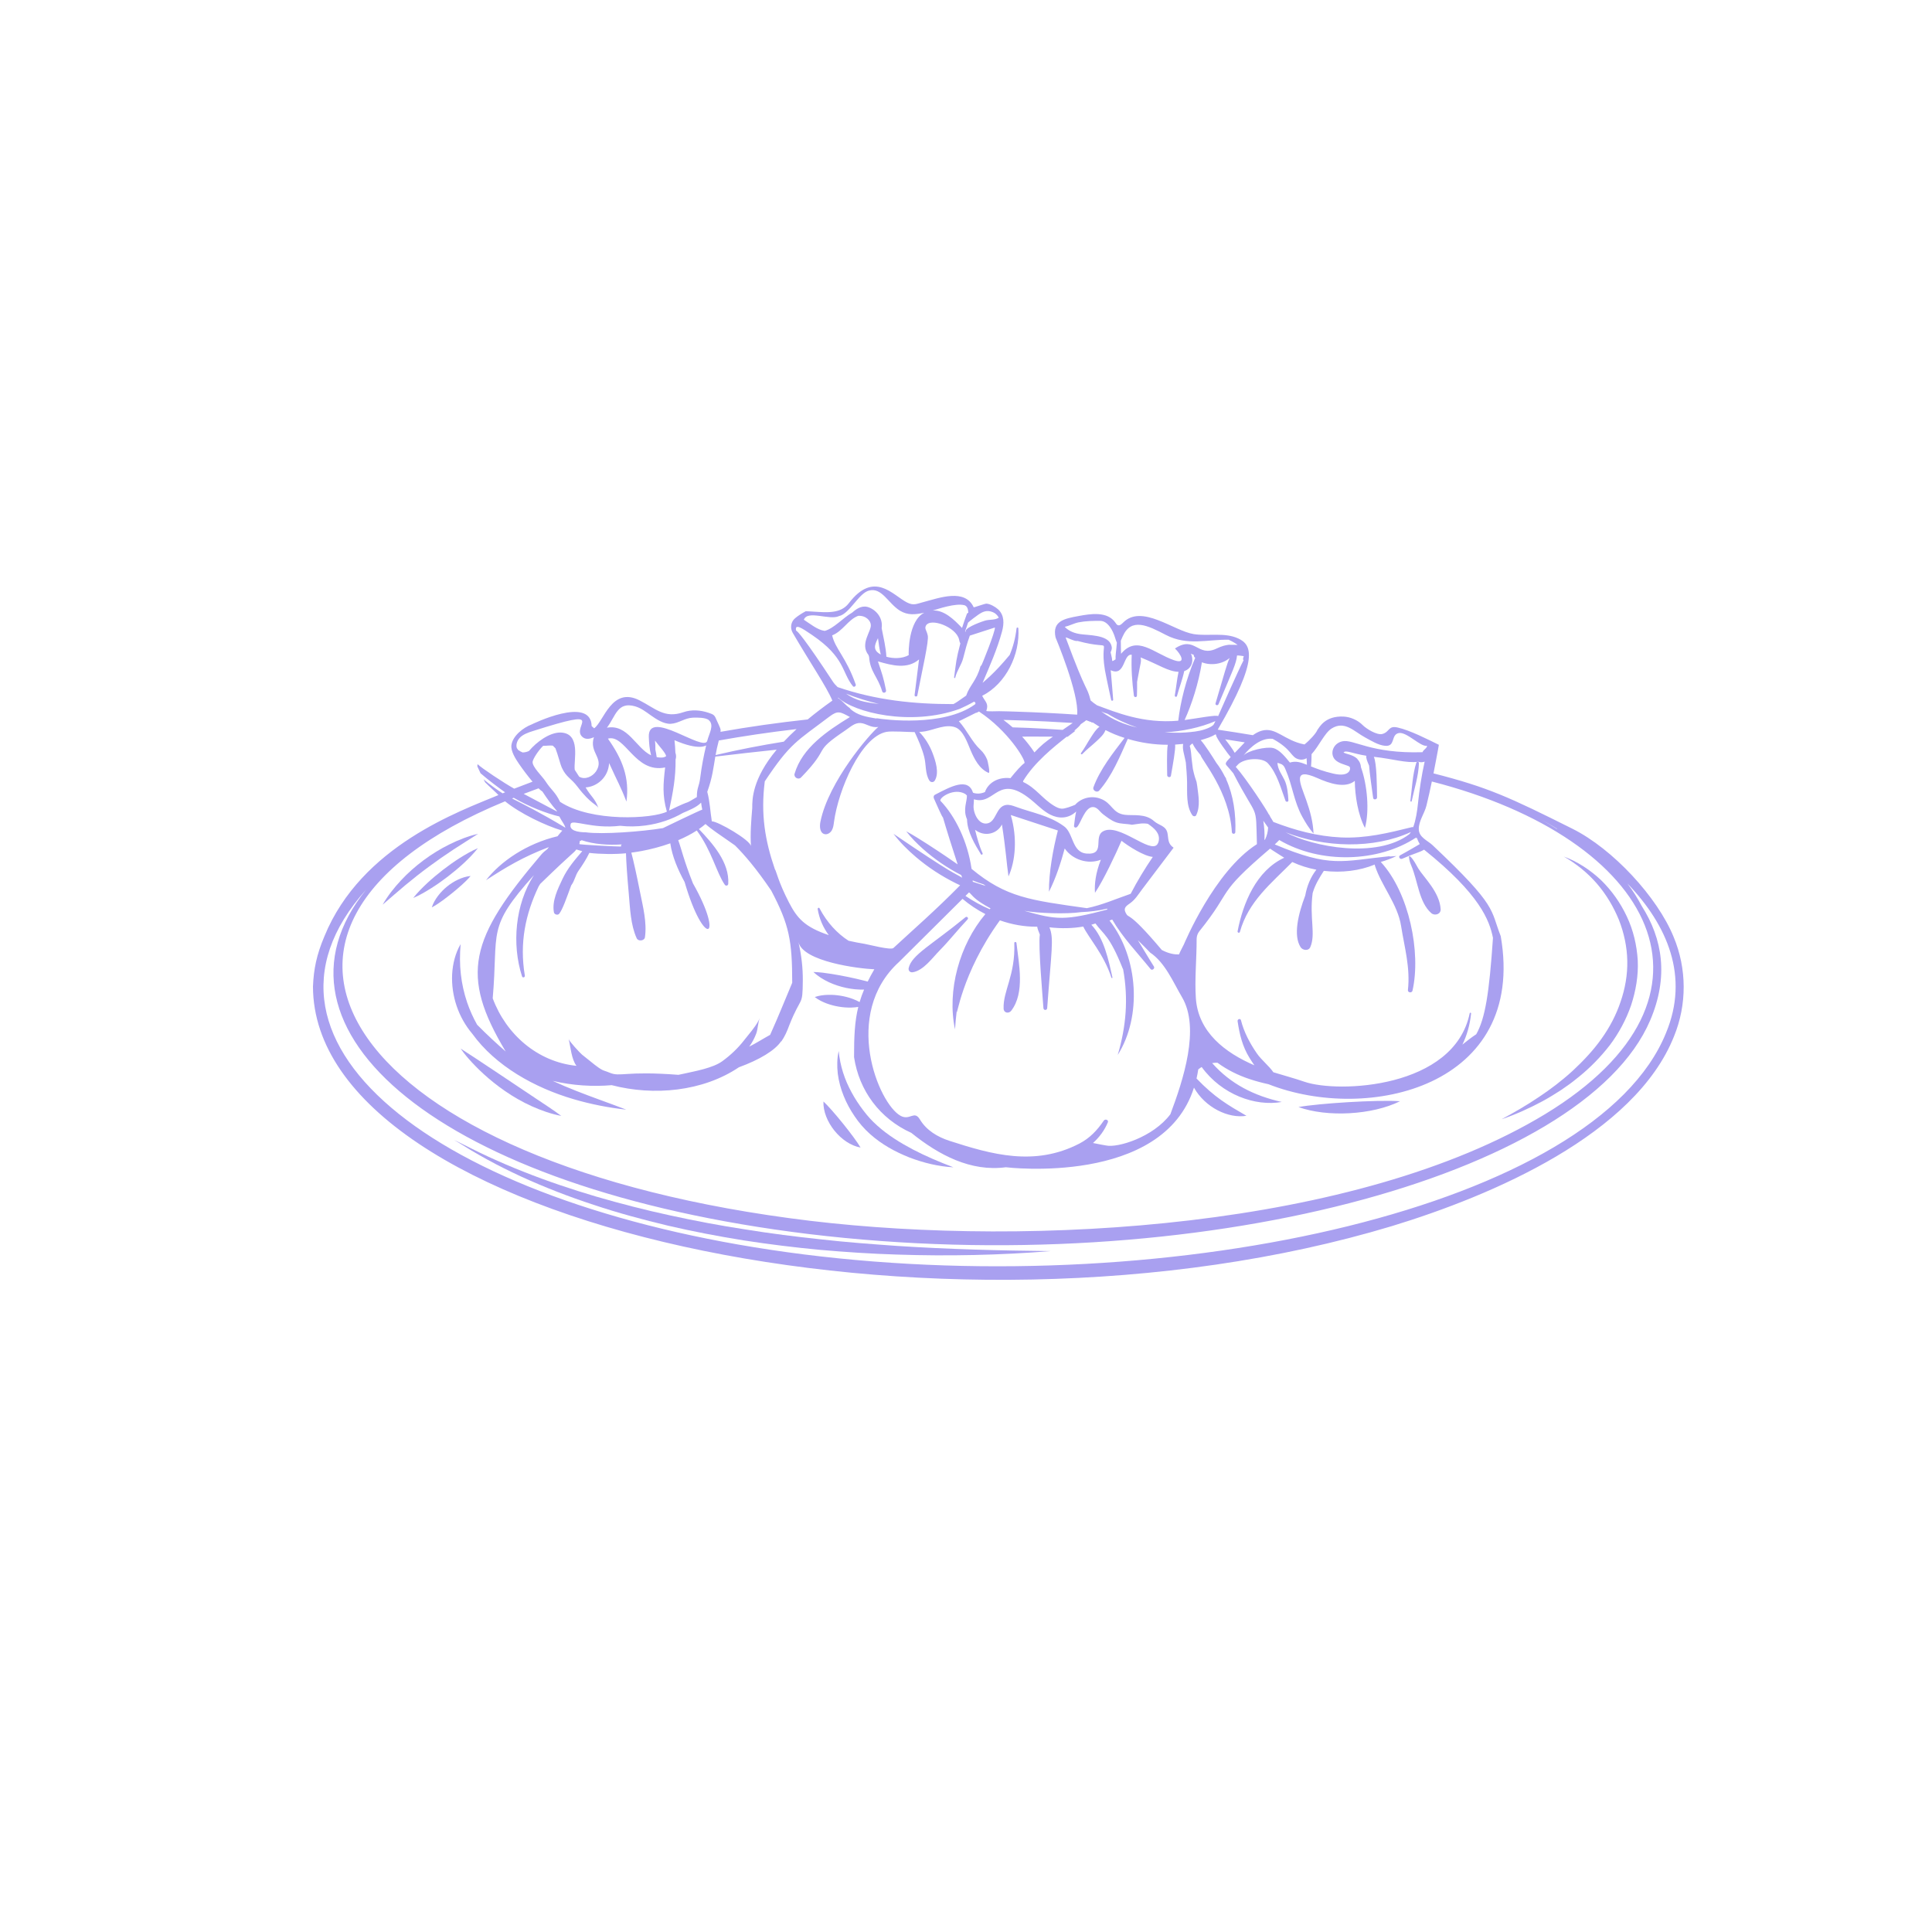 <svg xmlns="http://www.w3.org/2000/svg" xmlns:xlink="http://www.w3.org/1999/xlink" width="400" zoomAndPan="magnify" viewBox="0 0 300 300" height="400" preserveAspectRatio="xMidYMid meet" version="1.0"><path fill="#a9a0f0" d="M 149.918 142.426 C 144.59 146.793 141.574 148.254 141.102 150.305 C 141.008 150.711 141.309 151.039 141.719 150.973 C 143.395 150.719 144.777 148.727 145.922 147.57 C 147.434 146.035 148.754 144.332 150.238 142.773 C 150.453 142.555 150.156 142.234 149.918 142.426 " fill-opacity="1" fill-rule="nonzero"/><path fill="#a9a0f0" d="M 157.5 146.434 C 157.68 151.469 155.727 153.859 155.84 156.625 C 155.867 157.305 156.652 157.434 157.023 156.945 C 159.18 154.133 158.203 149.672 157.836 146.434 C 157.812 146.223 157.492 146.211 157.5 146.434 " fill-opacity="1" fill-rule="nonzero"/><path fill="#a9a0f0" d="M 133.629 178.191 C 132.664 176.543 129.262 172.328 127.863 171.039 C 127.75 174.098 130.598 177.656 133.629 178.191 " fill-opacity="1" fill-rule="nonzero"/><path fill="#a9a0f0" d="M 222.254 141.793 C 222.773 142.242 223.742 141.973 223.703 141.191 C 223.566 138.535 221.047 136.195 220.246 134.879 C 219.824 134.184 219.562 133.543 218.973 132.977 C 218.91 132.918 218.773 132.957 218.785 133.059 C 218.844 133.621 218.922 133.875 219.141 134.402 C 220.184 136.859 220.328 140.109 222.254 141.793 " fill-opacity="1" fill-rule="nonzero"/><path fill="#a9a0f0" d="M 258.695 160.402 C 247.805 187.262 182.586 202.066 124.762 194.777 C 69.57 187.801 35.027 162.465 56.852 138.148 C 39.418 159.73 68.027 184.586 125.547 191.617 C 185.516 198.859 245.887 182.688 256.238 158.441 C 259.129 151.68 258.176 145.793 254.918 140.672 C 254.277 139.445 253.535 138.285 252.707 137.191 C 258.957 143.695 262.332 151.668 258.695 160.402 Z M 78.43 124.426 C 80.734 126.309 84.719 128.219 87.316 128.98 C 87.055 129.254 86.809 129.555 86.574 129.852 C 81.77 130.992 77.734 133.754 75.469 136.676 C 78.496 134.711 81.195 133.062 85.23 131.535 C 85.141 131.648 85.051 131.758 84.965 131.871 C 84.625 132.125 84.309 132.391 84.059 132.688 C 72.953 145.746 71.355 151.34 78.527 163.281 C 77.289 162.199 75.617 160.68 74.086 159.117 C 73.461 158.004 72.941 156.844 72.531 155.645 C 72.055 154.23 71.727 152.766 71.559 151.258 C 71.387 149.75 71.391 148.215 71.523 146.602 C 70.707 148.008 70.297 149.645 70.207 151.297 C 70.129 152.949 70.371 154.625 70.902 156.199 C 71.434 157.773 72.262 159.254 73.332 160.516 C 76.93 165.5 82.969 168.898 89.102 170.691 C 91.773 171.469 94.492 172.004 97.246 172.305 C 94.66 171.305 92.066 170.418 89.539 169.418 C 88.277 168.926 87.039 168.402 85.82 167.836 C 88.863 168.57 92.121 168.758 94.988 168.504 C 101.508 170.207 109.121 169.5 114.734 165.727 C 117.926 164.555 120.363 163.117 121.324 161.641 L 121.27 161.797 C 121.863 160.957 122.207 160.16 122.574 159.164 C 124.438 154.469 124.625 156.457 124.66 152.242 C 124.672 150.285 124.449 148.293 123.98 146.277 C 124.695 149.34 133.363 150.414 135.766 150.512 C 135.371 151.176 135.035 151.809 134.738 152.418 C 134.617 152.387 134.5 152.352 134.379 152.324 C 133.5 152.098 132.629 151.898 131.754 151.715 C 130.879 151.535 130 151.371 129.102 151.227 C 128.203 151.086 127.293 150.957 126.309 150.93 C 127.023 151.613 127.848 152.105 128.707 152.516 C 129.57 152.914 130.477 153.207 131.402 153.402 C 132.312 153.594 133.238 153.684 134.172 153.668 C 133.895 154.324 133.668 154.961 133.48 155.598 C 133.137 155.41 132.789 155.254 132.441 155.121 C 131.816 154.887 131.18 154.723 130.531 154.617 C 129.887 154.508 129.23 154.461 128.566 154.477 C 127.898 154.5 127.223 154.574 126.516 154.82 C 127.105 155.277 127.719 155.57 128.344 155.809 C 128.969 156.039 129.605 156.207 130.25 156.312 C 130.895 156.422 131.551 156.473 132.215 156.453 C 132.566 156.441 132.918 156.414 133.273 156.355 C 132.703 158.668 132.617 161.016 132.617 164.145 C 133.395 169.352 136.617 173.707 141.508 175.91 C 145.816 179.383 150.758 181.973 156.184 181.25 C 156.23 181.258 180.559 184.215 185.398 168.887 C 187.137 171.973 190.742 173.727 193.547 173.258 C 190.609 171.555 188.625 170.41 185.797 167.469 C 185.906 166.996 185.992 166.527 186.066 166.055 C 186.234 165.922 186.41 165.797 186.594 165.684 C 189.715 169.977 194.902 171.84 199.035 171.113 C 194.758 170.156 191.121 168.344 188.223 165.078 C 188.504 165.031 188.781 165.012 189.047 165.02 C 190.555 166.133 192.25 166.965 193.984 167.543 C 194.969 167.875 195.961 168.137 196.965 168.355 C 212.445 174.445 237.082 168.734 233.035 145.371 C 231.367 141.141 232.633 140.852 222.461 131.25 C 221.652 130.488 220.332 130.039 220.309 128.758 C 220.281 127.492 221.203 126.305 221.5 125.086 C 221.801 123.855 222.078 122.605 222.336 121.352 C 257.039 130.242 269.918 154.75 239.945 172.992 C 210.648 190.75 160.332 193.695 125.793 189.566 C 54.027 180.918 30.086 144.348 78.43 124.426 Z M 79.773 123.883 C 82.09 125.238 84.867 126.32 86.852 126.781 C 87.262 127.594 87.684 128.023 87.789 128.527 C 83.887 126.168 81.254 124.883 79.512 123.984 C 79.598 123.949 79.684 123.914 79.773 123.883 Z M 83.629 122.41 C 83.867 122.645 84.074 122.824 84.227 122.91 C 84.906 123.945 85.641 124.969 86.441 125.887 C 86.461 125.93 86.48 125.977 86.5 126.02 C 84.59 125.004 82.832 124.086 81.32 123.273 C 82.062 122.988 82.832 122.699 83.629 122.41 Z M 82.137 116.613 C 81.82 116.758 81.488 116.84 81.145 116.84 C 80.918 116.754 80.688 116.617 80.414 116.418 C 80.402 116.328 80.348 116.254 80.273 116.207 C 80.07 115.719 80.27 115.055 80.672 114.605 C 81.156 114.062 81.969 113.75 82.844 113.488 C 94.547 109.766 88.734 112.707 90.367 114.367 C 90.887 114.898 91.598 114.758 92.223 114.469 C 91.426 116.902 93.91 117.727 92.547 119.789 C 92.004 120.578 90.848 121.145 89.93 120.598 C 89.707 120.242 89.48 119.887 89.246 119.535 C 89.039 118.121 90.297 113.812 87.012 113.746 C 85.312 113.734 83.305 115.223 82.137 116.613 Z M 94.582 118.488 C 95.938 121.5 96.348 122.062 97.273 124.473 C 97.781 120.773 96.66 117.891 94.395 114.695 C 97.09 113.945 98.578 120.141 103.281 119.168 C 102.988 121.73 102.824 123.465 103.551 126.035 C 101.336 127.133 91.867 127.711 86.969 124.512 C 86.188 122.906 85.645 122.766 84.676 121.273 C 84.195 120.535 82.59 119.035 82.707 118.27 C 82.773 117.824 83.551 116.59 84.34 115.809 C 84.836 115.824 85.328 115.723 85.836 115.781 C 85.973 115.922 86.113 116.055 86.246 116.188 C 86.652 117.227 87.012 118.719 87.227 119.18 C 87.957 120.746 88.621 120.773 89.664 122.148 C 91.82 124.996 92.73 124.895 92.953 125.547 C 92.418 123.977 91.754 123.699 90.934 122.27 C 92.672 122.164 94.465 120.734 94.582 118.488 Z M 103.438 117.418 C 103.316 117.449 103.156 117.773 101.969 117.57 C 101.922 117.184 101.848 116.793 101.766 116.402 C 101.785 115.945 101.758 115.473 101.707 114.996 C 102.355 115.863 103.395 116.949 103.438 117.418 Z M 98.605 109.676 C 99.52 109.934 100.281 110.523 101.043 111.066 C 101.855 111.637 103.031 112.445 104.152 112.391 C 105.363 112.336 106.316 111.484 107.594 111.438 C 108.211 111.418 109.582 111.391 110.066 111.824 C 110.949 112.617 110.117 113.875 109.824 115.023 C 109.348 116.902 100.602 109.938 100.746 114.418 C 100.781 115.371 100.848 116.312 101.098 117.289 C 98.73 116.141 97.496 112.398 94.242 112.996 C 95.609 111.219 95.859 108.898 98.605 109.676 Z M 111.074 117.484 C 114.25 117.102 117.426 116.738 120.602 116.406 C 116.797 120.965 116.801 124.148 116.809 125.461 C 116.645 127.43 116.48 129.473 116.609 131.398 C 116.547 130.465 111.453 127.512 110.531 127.535 C 110.277 125.957 110.238 124.504 109.824 122.953 C 110.633 120.711 110.773 119.234 111.074 117.484 Z M 111.617 114.984 C 115.324 114.324 119.352 113.715 123.691 113.211 C 122.957 113.887 122.297 114.535 121.707 115.164 C 118.152 115.734 114.617 116.418 111.117 117.246 C 111.238 116.559 111.391 115.828 111.617 114.984 Z M 96.434 131.453 C 95.941 131.469 89.926 131.172 89.957 131.059 C 89.992 130.93 90.039 130.715 90.016 130.582 C 90.125 130.594 90.234 130.551 90.297 130.461 C 92.254 131.121 94.461 131.254 96.551 131.121 C 96.438 131.188 96.402 131.328 96.434 131.453 Z M 106.02 126.238 C 106.977 125.816 108.148 125.383 108.867 124.633 C 108.91 124.992 108.965 125.352 109.051 125.715 C 108.535 125.883 103.438 128.352 102.941 128.59 C 99.625 129.137 93.516 129.594 90.961 129.242 C 89.75 129.238 88.273 128.969 88.625 127.926 C 88.875 127.184 91.949 128.75 96.289 128.227 C 97.59 128.375 98.914 128.355 100.215 128.184 C 102.43 127.891 104.414 127.176 106.02 126.238 Z M 104.875 116.875 C 104.852 116.23 104.809 115.59 104.734 114.938 C 108.57 116.605 109.598 115.746 109.652 115.75 C 109.258 117.387 108.949 119.043 108.738 120.715 C 108.559 122.211 108.203 122.25 108.207 123.77 C 105.832 125.203 107.824 123.93 103.895 125.863 C 104.5 123.062 104.941 120.684 104.902 117.934 C 105.02 117.594 104.996 117.219 104.875 116.875 Z M 117.77 158.512 C 117.172 159.621 116.309 160.543 115.543 161.531 C 114.59 162.766 113.418 163.867 112.156 164.785 C 110.699 165.844 107.957 166.324 106.176 166.723 C 105.898 166.785 105.621 166.844 105.344 166.898 C 97.008 166.258 96.359 167.277 94.68 166.574 C 93.281 165.984 93.918 166.656 90.363 163.75 C 90.051 163.492 88.387 161.691 88.301 161.34 C 88.613 162.586 88.723 164.465 89.516 165.5 C 83.469 164.898 78.574 160.602 76.508 155.016 C 77.426 144.492 75.496 144.145 82.902 135.898 C 79.984 140.438 79.457 146.629 81.059 151.605 C 81.148 151.891 81.543 151.773 81.496 151.488 C 80.645 146.414 81.594 141.938 83.637 137.648 C 83.719 137.516 83.805 137.375 83.887 137.25 C 89.496 131.809 88.883 132.68 89.496 131.902 C 89.797 132.004 90.105 132.09 90.414 132.168 C 89.258 133.52 88.137 134.805 87.344 136.484 C 86.602 138.059 85.688 139.906 86.012 141.664 C 86.074 142.008 86.613 142.168 86.836 141.883 C 87.359 141.219 87.965 139.473 88.695 137.488 C 89.281 136.695 89.293 135.973 89.863 135.164 C 90.402 134.398 91.07 133.371 91.512 132.438 C 93.152 132.637 95.582 132.668 97.203 132.496 C 97.238 133.852 97.383 135.957 97.641 138.832 C 97.84 141.09 97.922 143.625 98.867 145.695 C 99.105 146.215 100.066 146.113 100.148 145.527 C 100.473 143.27 99.844 140.812 99.398 138.594 C 98.84 135.773 98.383 133.711 98.031 132.398 C 98.57 132.324 99.102 132.242 99.609 132.148 C 101.023 131.883 102.566 131.492 104.082 130.949 C 104.379 132.988 105.262 135.051 106.305 136.957 C 109.352 147.402 112.551 145.883 107.602 137.168 C 106.148 133.496 105.844 131.914 105.316 130.465 C 106.328 130.039 107.301 129.539 108.195 128.961 C 110.473 132 111.266 135.543 112.547 137.383 C 112.711 137.621 113.062 137.531 113.082 137.238 C 113.281 133.926 110.695 131.012 108.527 128.738 C 108.887 128.492 109.227 128.227 109.551 127.953 C 110.574 128.855 111.75 129.605 112.859 130.387 C 113.281 130.684 113.707 130.98 114.133 131.277 C 115.594 132.73 117.426 134.852 119.754 138.285 C 122.574 143.629 123.004 146.066 123.016 152.602 C 121.688 155.73 121.105 157.301 119.586 160.691 C 118.496 161.285 117.441 161.969 116.336 162.523 C 116.801 161.879 117.148 161.234 117.426 160.496 C 117.699 159.766 117.688 158.734 117.988 158.074 C 117.918 158.223 117.848 158.367 117.77 158.512 Z M 128.781 111.281 C 130.125 110.266 130.488 110.539 131.977 111.34 C 128.441 113.508 124.562 116.117 123.383 120.141 C 123.219 120.715 123.973 121.152 124.387 120.723 C 129.238 115.73 125.918 117.023 131.262 113.414 C 132.039 112.895 132.715 112.211 133.613 112.27 C 134.551 112.332 135.207 113.066 136.387 112.875 C 135.066 113.957 128.656 121.344 127.395 127.594 C 127.246 128.32 127.293 129.312 128.008 129.516 C 128.449 129.641 128.922 129.344 129.156 128.949 C 129.391 128.551 129.441 128.078 129.504 127.621 C 130.16 122.711 133.656 114.426 137.637 113.645 C 138.461 113.484 141.207 113.688 142.031 113.68 C 142.617 114.953 143.172 116.188 143.52 117.559 C 143.82 118.746 143.652 120.18 144.316 121.207 C 144.516 121.512 144.957 121.527 145.152 121.207 C 145.883 120.008 145.27 118.152 144.809 116.938 C 144.352 115.742 143.645 114.574 142.734 113.656 C 143.043 113.641 143.348 113.613 143.656 113.559 C 145.117 113.305 146.805 112.41 148.301 112.922 C 149.574 113.359 150.223 115.355 150.699 116.465 C 151.305 117.883 152.078 119.398 153.496 120.008 C 153.824 120.148 153.344 118.082 153.293 117.969 C 153.047 117.371 152.707 116.852 152.262 116.441 C 150.906 115.191 150.145 113.359 148.887 111.984 C 148.914 111.973 148.801 112.07 151.535 110.688 C 151.594 110.688 151.656 110.676 151.723 110.641 C 151.82 110.582 151.918 110.535 152.016 110.484 C 156.543 113.484 159.227 117.949 159.09 118.484 C 158.668 118.75 157.734 119.781 156.902 120.832 C 154.867 120.598 153.395 121.66 152.941 122.988 C 152.348 123.254 151.691 123.305 151.098 123.098 C 150.316 120.691 147.691 122.098 145.172 123.414 C 144.953 123.531 144.934 123.793 145.023 123.996 C 146.395 127.109 146.375 126.895 146.418 126.918 C 146.957 128.777 147.883 131.727 148.703 134.219 C 147.82 133.609 146.469 132.66 143.945 131.031 C 142.895 130.363 141.844 129.688 140.719 129.082 C 141.496 130.098 142.395 130.992 143.336 131.836 C 145.074 133.379 147.074 134.762 149.262 135.883 C 149.309 136.023 149.355 136.156 149.402 136.293 C 148.059 135.449 148.414 136.055 138.742 129.473 C 139.762 130.809 140.953 132 142.238 133.09 C 144.113 134.68 146.148 136.031 148.562 137.219 C 148.738 137.301 148.914 137.383 149.09 137.465 C 145.379 141.254 141.59 144.547 138.727 147.207 C 138.328 147.578 134.84 146.656 134.258 146.562 C 133.418 146.426 132.59 146.266 131.766 146.078 C 130.039 144.98 128.414 143.258 127.254 141.035 C 127.164 140.867 126.941 140.992 126.969 141.156 C 127.211 142.637 127.805 144.02 128.695 145.207 C 124.965 143.941 123.793 142.617 122.5 140.113 C 120.828 136.875 120.516 135.152 120.328 134.984 C 118.805 130.566 118.102 126.477 118.754 121.328 C 122.75 115.328 123.715 115.125 128.781 111.281 Z M 131.363 107.715 C 133.02 108.352 134.73 108.891 136.477 109.312 C 134.105 109.027 133.004 108.801 131.363 107.715 Z M 149.008 110.078 C 149.75 109.75 150.457 109.406 151.152 109.004 C 151.242 108.957 151.316 108.969 151.375 109.012 C 151.402 109.066 151.438 109.121 151.473 109.176 C 151.48 109.25 151.457 109.332 151.379 109.387 C 146.488 112.926 137.309 111.738 136.148 111.531 C 136.109 111.555 136.059 111.566 136 111.559 C 134.594 111.32 133.109 111.086 132.031 110.066 C 131.996 110.035 131.98 110 131.973 109.961 C 131.133 109.379 130.957 108.93 130.113 108.379 C 130.125 108.359 130.148 108.344 130.16 108.328 C 132.605 110.633 141.395 112.824 149.008 110.078 Z M 123.613 97.91 C 123.402 96.797 124.418 97.453 126.137 98.625 C 131.246 102.109 130.688 104.387 132.434 106.555 C 132.617 106.785 132.957 106.512 132.879 106.293 C 131.375 102.02 129.715 100.805 129.215 98.66 C 130.887 98 131.691 96.207 133.27 95.621 C 134.551 95.57 135.184 96.457 135.215 96.996 C 135.367 97.984 133.457 99.969 134.859 101.707 C 134.887 101.805 134.918 101.898 134.953 101.996 C 135.109 104.34 136.32 105.086 136.98 107.34 C 137.094 107.73 137.664 107.57 137.582 107.176 C 137.176 105.188 137.008 104.746 136.324 102.699 C 138.598 103.363 140.906 103.938 142.707 102.395 C 142.703 102.441 142.023 107.895 142.016 107.938 C 141.988 108.184 142.395 108.234 142.441 107.996 C 143.207 103.996 144.27 99.512 144.059 98.668 C 143.863 97.801 143.539 97.672 143.77 97.16 C 144.461 95.852 148.48 97.371 148.922 99.289 C 148.969 99.5 149.012 99.738 149.121 99.906 C 148.445 102.508 148.5 102.629 148.152 105.18 C 148.137 105.293 148.297 105.344 148.328 105.227 C 148.574 104.125 149.297 103.262 149.562 102.199 C 149.867 101 150.16 99.875 150.594 98.699 C 151.891 98.281 153.191 97.859 154.488 97.438 C 154.57 98.043 152.43 103.371 152.363 103.367 C 152.316 103.367 152.27 103.383 152.254 103.441 C 151.652 105.688 150.602 106.359 150.023 108.016 C 148.746 108.926 148.391 109.156 148.039 109.332 C 141.906 109.34 135.988 108.723 130.066 106.691 C 129.77 106.41 129.512 106.121 129.328 105.84 C 124.953 99.176 123.848 98.008 123.613 97.91 Z M 136.762 101.633 C 135.504 100.957 135.785 100.176 136.332 99.094 C 136.441 99.945 136.559 100.805 136.762 101.633 Z M 130.297 95.66 C 131.906 95.316 133.383 92.059 134.957 91.699 C 136.941 91.199 137.875 93.641 139.734 94.824 C 140.984 95.57 142.082 95.441 143.523 95.141 C 141.043 96.379 141.074 101.328 141.102 101.73 C 140.09 102.293 138.719 102.285 137.637 101.977 C 137.562 100.492 137.176 98.992 136.902 97.539 C 137.117 96.133 136.258 94.887 135.035 94.359 C 134.012 93.914 133.156 94.387 132.336 95.117 C 130.902 95.945 129.457 97.602 128.059 97.965 C 126.93 97.816 125.789 96.852 124.824 96.234 C 125.375 94.672 128.82 96.379 130.297 95.66 Z M 149.723 93.969 C 150.184 94.082 150.336 94.586 150.359 95.156 C 150.262 95.176 150.168 95.23 150.129 95.348 C 149.875 96.062 149.605 96.781 149.383 97.512 C 148.168 96.215 146.574 94.684 144.836 94.801 C 145.754 94.531 148.332 93.637 149.723 93.969 Z M 151.91 95.449 C 152.613 94.969 153.242 94.68 154.164 95.055 C 154.531 95.203 154.848 95.473 155.094 95.906 C 154.473 96.332 153.652 96.152 152.918 96.383 C 151.887 96.703 149.5 97.637 150.004 98.18 C 149.957 98.129 149.902 98.074 149.855 98.02 C 150.027 97.578 150.172 97.133 150.316 96.68 C 150.66 96.359 151.734 95.566 151.91 95.449 Z M 166.574 112.258 C 165.977 112.672 165.465 113.027 165.012 113.336 C 163.266 113.215 161.516 113.105 159.77 113.031 C 158.93 112.992 158.09 112.965 157.246 112.945 C 156.773 112.531 156.297 112.145 155.812 111.785 C 155.906 111.789 160.941 111.895 166.574 112.258 Z M 160.629 116.836 C 160 115.895 159.363 115.094 158.719 114.387 C 159.059 114.383 159.402 114.383 159.742 114.375 C 160.992 114.375 162.242 114.379 163.492 114.387 C 162.301 115.223 161.637 115.758 160.629 116.836 Z M 151.035 136.711 C 151.586 136.941 152.148 137.141 152.719 137.316 C 152.789 137.363 152.852 137.414 152.918 137.461 C 152.973 137.5 153.012 137.531 153.051 137.562 C 152.418 137.363 151.762 137.152 151.051 136.922 C 151.047 136.852 151.039 136.781 151.035 136.711 Z M 153.809 141.051 C 153.766 141.098 153.727 141.145 153.688 141.188 C 152.395 140.629 151.141 139.945 149.918 139.117 C 150.254 138.785 150.457 138.586 150.461 138.578 C 150.535 138.621 150.605 138.668 150.664 138.742 C 151.258 139.414 151.789 139.945 153.809 141.051 Z M 171.93 141.234 C 165.391 142.965 164.086 142.863 159.043 141.43 C 161.117 141.805 165.551 141.977 167.891 141.633 C 169.215 141.578 170.594 141.418 171.918 141.094 C 171.914 141.137 171.918 141.184 171.93 141.234 Z M 167.043 128.508 C 167.121 128.508 167.203 128.461 167.281 128.375 C 167.84 127.77 168.473 125.355 169.676 125.316 C 170.379 125.293 170.762 126.031 171.246 126.406 C 171.844 126.863 172.523 127.402 173.273 127.68 C 174.062 127.969 174.938 127.895 175.762 128.07 C 176.871 127.926 177.348 127.77 178.242 127.922 C 179.25 128.609 180.145 129.375 179.93 130.57 C 179.891 130.766 179.824 130.949 179.73 131.074 C 178.633 132.699 173.719 127.695 171.27 129.098 C 169.73 129.98 171.727 132.797 168.703 132.539 C 166.387 132.34 166.727 129.297 165.152 128.254 C 162.805 126.578 160.375 126.246 157.727 125.273 C 157.234 125.094 156.715 124.914 156.199 124.996 C 154.613 125.266 154.727 127.641 153.266 127.867 C 151.895 128.082 151.094 126.152 151.176 125.082 C 151.195 124.785 151.23 124.461 151.23 124.113 C 154.633 125.168 154.922 119.656 160.547 124.555 C 161.348 125.254 162.129 126.008 163.078 126.492 C 164.371 127.152 165.887 127.16 167.109 126.012 C 166.934 126.75 166.863 127.52 166.77 128.27 C 166.754 128.422 166.918 128.508 167.043 128.508 Z M 150.16 127.227 C 150.184 129.133 151.398 131.16 152.312 132.645 C 152.414 132.809 152.652 132.664 152.574 132.488 C 152.047 131.348 151.711 130.07 151.406 128.848 C 152.887 130.012 154.852 129.488 155.578 128.023 C 156.188 131.902 156.297 134.027 156.598 136.09 C 157.668 133.73 158.008 130.152 156.953 126.555 C 157 126.566 164.219 128.941 164.266 128.957 C 163.52 131.832 162.852 135.531 162.883 138.465 C 163.922 136.438 164.734 133.957 165.328 131.75 C 166.5 133.469 168.906 134.285 170.938 133.5 C 170.137 135.539 169.922 137.297 170.031 138.633 C 171.32 136.738 173.316 132.5 174.145 130.555 C 175.215 131.391 177.645 132.957 179.008 133.059 C 177.781 134.859 176.594 136.816 175.57 138.789 C 173.242 139.59 171.133 140.535 168.77 141.02 C 159.98 139.781 156.238 139.371 150.863 134.914 C 150.27 130.754 148.379 126.781 146.023 124.34 C 145.852 123.832 148.156 122.281 149.883 123.285 C 149.965 123.367 150.051 123.449 150.141 123.523 C 150.184 124.461 149.48 125.684 150.16 127.227 Z M 171.398 174.004 C 170.383 175.5 169.227 176.73 167.605 177.574 C 160.668 181.164 154 179.27 147.445 177.152 C 145.594 176.551 143.871 175.539 142.84 173.824 C 141.961 172.359 141.297 174.039 139.863 173.273 C 136.418 171.426 130.68 157.477 139.609 149.363 C 139.645 149.332 146.785 142.234 149.461 139.574 C 150.543 140.488 151.738 141.285 153.008 141.938 C 148.988 146.684 147.016 153.832 148.293 159.836 C 148.355 158.887 148.445 157.949 148.555 157.023 C 148.555 158.336 149.219 151.23 155.262 142.91 C 157.121 143.57 159.086 143.922 161.055 143.898 C 161.117 144.266 161.285 144.668 161.469 145.125 C 161.191 146.848 161.918 154.914 162.023 156.539 C 162.047 156.918 162.582 156.918 162.605 156.539 C 163.25 147.672 163.688 145.719 162.953 143.996 C 164.754 144.199 166.535 144.172 168.207 143.875 C 168.992 145.551 171.43 148.215 172.582 151.82 C 172.613 151.922 172.762 151.879 172.738 151.781 C 172.148 149.141 171.453 145.668 169.461 143.594 C 169.68 143.535 169.891 143.465 170.102 143.398 C 171.371 145.141 172.262 145.199 174.34 150.402 C 174.355 150.441 174.375 150.469 174.395 150.496 C 175.238 155.098 174.859 159.418 173.559 163.816 C 177.312 157.891 176.805 148.723 172.285 142.941 C 172.395 142.902 172.52 142.863 172.703 142.785 C 174.305 145.559 176.695 148.035 178.66 150.473 C 178.895 150.766 179.375 150.387 179.176 150.074 C 178.344 148.766 177.539 147.367 176.684 145.992 C 176.789 146.094 176.895 146.191 176.996 146.297 C 177.531 146.816 178.062 147.371 178.602 147.922 C 180.934 149.492 182.164 152.508 183.543 154.844 C 186.395 159.668 183.711 167.754 181.734 173.02 C 179.047 176.602 173.523 178.266 171.758 177.871 C 171.621 177.84 170.551 177.672 169.719 177.484 C 170.711 176.594 171.52 175.508 172.027 174.27 C 172.18 173.891 171.605 173.703 171.398 174.004 Z M 166.801 113.469 C 167.316 113.039 167.684 112.699 167.816 112.457 C 167.984 112.34 168.156 112.223 168.324 112.102 C 168.359 112.074 168.398 112.051 168.434 112.027 C 168.457 112.016 168.469 112 168.48 111.98 C 168.547 111.934 168.613 111.883 168.68 111.836 C 168.906 111.93 169.102 112.004 169.301 112.078 C 169.336 112.094 169.367 112.086 169.395 112.082 C 169.449 112.164 169.535 112.223 169.691 112.184 C 169.812 112.27 170.27 112.57 170.727 112.852 C 170.199 113.215 169.789 113.902 169.465 114.387 C 168.902 115.234 168.457 116.125 167.852 116.945 C 167.762 117.062 167.949 117.199 168.047 117.098 C 168.758 116.352 169.574 115.754 170.316 115.047 C 170.789 114.594 171.441 114.031 171.648 113.379 C 171.695 113.395 171.73 113.41 171.75 113.41 C 172.723 113.898 173.441 114.199 174.621 114.582 C 172.824 116.934 170.82 119.438 169.789 122.242 C 169.605 122.742 170.34 123.156 170.684 122.762 C 172.672 120.488 173.906 117.477 175.121 114.738 C 177.125 115.332 179.223 115.652 181.336 115.648 C 181.148 116.508 181.23 119.5 181.242 120.383 C 181.246 120.699 181.762 120.797 181.82 120.461 C 182.125 118.703 182.559 116.367 182.473 115.621 C 182.844 115.598 183.34 115.555 183.699 115.516 C 183.707 115.531 183.711 115.547 183.715 115.562 C 183.582 116.32 183.875 117.109 184.023 117.863 C 184.062 118.043 184.102 118.227 184.137 118.406 C 184.207 119.332 184.309 120.379 184.328 121.441 C 184.359 123.129 184.16 125.133 185.137 126.578 C 185.27 126.777 185.625 126.836 185.746 126.578 C 186.422 125.148 186.09 123.594 185.906 122.055 C 185.754 120.82 185.73 121.645 185.23 119.406 C 185.176 118.945 185.121 118.484 185.059 118.027 C 184.965 117.332 184.973 116.508 184.738 115.824 C 184.848 115.676 184.988 115.551 185.168 115.438 C 185.484 116.105 185.953 116.68 186.43 117.254 C 186.555 117.969 190.93 122.934 191.285 129.211 C 191.309 129.555 191.809 129.555 191.82 129.211 C 191.93 126.465 191.539 123.543 190.395 120.996 C 190.398 120.938 190.391 120.879 190.348 120.82 C 190.293 120.734 190.238 120.645 190.184 120.559 C 189.812 119.812 189.375 119.102 188.863 118.441 C 188.383 117.664 187.07 115.594 186.445 114.93 C 187.348 114.656 188.004 114.477 188.77 114.016 C 188.777 114.047 188.809 114.105 188.848 114.191 C 188.828 114.578 190.789 117.219 191.098 117.559 C 190.465 118.242 190.164 118.52 190.441 118.824 C 190.812 119.23 191.16 119.656 191.512 120.078 C 195.387 127.598 194.992 124.434 195.172 131.082 C 188.531 135.316 183.898 146.52 183.816 146.684 C 183.566 147.191 183.285 147.688 183.07 148.207 C 182.395 148.219 181.52 148.102 180.406 147.516 C 174.93 141.016 175.352 142.848 174.781 141.711 C 174.398 140.949 174.941 140.645 175.484 140.25 C 176.293 139.672 176.746 138.895 177.348 138.094 C 178.977 135.941 180.605 133.785 182.234 131.633 C 181.285 130.973 181.469 130.285 181.281 129.352 C 181.043 128.199 179.93 128.16 179.223 127.523 C 177.848 126.277 176 126.68 174.688 126.523 C 172.68 126.289 172.699 124.656 170.855 124.016 C 169.586 123.523 167.949 123.84 166.945 124.969 C 166.438 125.176 165.34 125.621 164.816 125.57 C 164.406 125.531 164.027 125.336 163.676 125.125 C 161.82 124.004 160.852 122.344 158.867 121.422 C 158.871 121.371 158.871 121.316 158.875 121.266 C 160.617 118.391 163.582 116.023 165.629 114.406 C 165.68 114.406 165.73 114.406 165.781 114.406 C 166.051 114.199 166.32 113.992 166.594 113.781 C 166.723 113.68 166.855 113.582 166.984 113.484 C 166.922 113.477 166.859 113.473 166.801 113.469 Z M 176.566 112.965 C 174.586 112.504 172.836 111.824 170.988 110.469 C 171.305 110.617 171.633 110.738 171.98 110.836 C 173.422 111.719 175.008 112.434 176.566 112.965 Z M 165.469 98.977 C 165.699 98.969 166.953 99.66 167.293 99.52 C 173.82 101.293 170.223 98.023 171.812 105.285 C 172.059 106.422 172.281 107.562 172.543 108.695 C 172.586 108.867 172.863 108.836 172.852 108.656 C 172.777 107.496 172.66 106.34 172.57 105.18 C 172.539 104.801 172.516 104.43 172.465 104.066 C 174.75 105.145 174.371 101.469 175.734 101.672 C 175.637 103.793 175.789 105.895 176.07 108.016 C 176.109 108.309 176.531 108.328 176.543 108.016 C 176.57 107.297 176.57 106.586 176.566 105.875 C 176.691 105.188 176.832 104.504 176.953 103.816 C 177.055 103.203 177.266 102.652 177.113 102.082 C 180 103.238 181.398 104.277 183.004 104.32 C 182.742 105.531 182.637 106.805 182.422 107.98 C 182.379 108.199 182.703 108.297 182.762 108.074 C 183.098 106.82 183.613 105.516 183.887 104.207 C 185.07 103.824 185.41 102.582 184.93 101.492 C 185.074 101.574 185.23 101.641 185.383 101.703 C 185.324 101.922 185.477 102.035 185.59 102.152 C 184.172 105.422 183.273 109.098 182.961 111.91 C 177.5 112.398 173.227 110.578 170.352 109.523 C 170.004 109.297 169.668 109.047 169.355 108.77 C 168.707 106.273 168.863 108.164 165.469 98.977 Z M 167.469 96.641 C 168.59 96.418 169.723 96.402 170.863 96.41 C 172.051 96.426 172.824 97.969 173.117 98.922 C 173.242 99.324 173.336 99.613 173.426 99.797 C 173.402 100.062 173.379 100.324 173.355 100.586 C 173.309 101.16 173.199 101.789 173.227 102.379 C 173.051 102.512 172.875 102.613 172.711 102.648 C 172.699 102.359 172.629 102.074 172.57 101.789 C 172.535 101.621 172.492 101.453 172.453 101.285 C 172.609 100.93 172.754 100.668 172.516 100.07 C 171.902 98.531 168.957 98.664 167.66 98.453 C 166.367 98.246 165.684 97.707 165.336 97.336 C 166.055 97.176 166.793 96.777 167.469 96.641 Z M 174.34 98.801 C 175.664 95.859 178.188 97.105 181.043 98.594 C 184.383 100.332 187.574 99.262 190.789 99.34 C 191.422 99.633 191.812 99.875 192.176 100.137 C 191.418 100.133 190.812 100.121 190.801 100.121 C 190.25 100.188 189.77 100.301 188.895 100.711 C 185.926 102.121 185.578 98.613 182.445 100.699 C 183.305 101.492 184.344 103.238 182.254 102.5 C 179.133 101.402 176.555 98.586 174.113 101.48 C 174.102 101.492 174.09 101.508 174.078 101.52 C 174.07 101.281 174.059 101.039 174.055 100.801 C 174.051 100.363 174.047 99.922 174.039 99.484 C 174.125 99.297 174.223 99.07 174.34 98.801 Z M 188.727 111.977 C 188.605 112.234 188.48 112.523 188.336 112.641 C 187.984 112.93 187.441 113.129 187.012 113.273 C 186.078 113.582 185.07 113.664 184.09 113.738 C 183.012 113.82 181.93 113.777 180.848 113.715 C 183.566 113.582 186.379 112.973 188.727 111.977 Z M 193.129 101.883 C 193.105 102.004 193.074 102.121 193.035 102.227 C 192.992 102.348 193.031 102.449 193.105 102.52 C 192.32 104 189.316 110.805 189.145 111.211 C 188.996 110.941 185.867 111.555 183.945 111.805 C 185.055 109.379 186.109 106.113 186.633 102.84 C 188.023 103.402 189.863 103.117 190.945 102.164 C 190.5 103.078 190.188 104.383 188.75 109.211 C 188.656 109.516 189.102 109.617 189.215 109.336 C 191.371 104.199 191.973 103.062 192.086 101.781 C 192.262 101.766 192.809 101.836 193.129 101.883 Z M 193.285 115.273 C 192.734 115.836 192.223 116.426 191.73 116.906 C 191.398 116.316 190.789 115.484 190.246 114.801 C 191.25 114.953 192.266 115.109 193.285 115.273 Z M 197.609 114.727 C 197.648 114.746 197.688 114.762 197.73 114.785 C 200.723 116.445 200.391 117.602 201.715 117.918 C 202.141 118.02 202.527 117.938 202.891 117.738 C 202.902 118.07 202.918 118.41 202.938 118.754 C 201.922 118.348 201.211 118.129 200.293 118.41 C 199.637 117.613 198.715 116.414 197.691 116.156 C 196.684 115.898 193.711 116.527 193.039 117.371 C 194.16 115.961 195.879 114.512 197.609 114.727 Z M 199.621 129.238 C 205.664 131.621 213.262 131.871 219.078 129.199 C 219.004 129.324 218.922 129.438 218.84 129.531 C 213.793 133.387 203.898 131.527 199.621 129.238 Z M 196.164 127.445 C 196.402 127.801 196.652 128.152 196.91 128.5 C 196.887 129.152 196.723 129.789 196.43 130.379 C 196.402 130.391 196.375 130.406 196.344 130.418 C 196.391 129.441 196.32 128.441 196.164 127.445 Z M 217.734 133.344 C 219.832 132.422 220.332 132.41 221.129 131.934 C 229.816 138.895 231.281 142.918 231.828 145.633 C 231.246 154.207 230.625 158.137 229.23 160.598 C 228.484 161.086 227.777 161.641 227.078 162.207 C 227.793 160.758 228.25 159.129 228.43 157.375 C 228.445 157.234 228.242 157.203 228.215 157.34 C 225.805 169.023 207.781 169.781 202.551 167.973 C 200.957 167.422 199.336 167 197.73 166.5 C 197.016 165.469 195.891 164.613 195.184 163.598 C 194.109 162.051 193.152 160.262 192.699 158.43 C 192.613 158.082 192.125 158.238 192.172 158.574 C 192.48 160.629 192.922 162.488 194.027 164.273 C 194.246 164.625 194.5 165.02 194.781 165.422 C 190.281 163.484 186.07 160.316 185.695 155.031 C 185.488 152.098 185.824 148.824 185.812 145.828 C 185.812 145.387 185.953 144.957 186.227 144.617 C 191.66 137.852 188.586 139.145 197.215 131.773 C 197.379 131.918 199.355 133.152 199.414 133.191 C 195.09 135.176 193.016 140.219 192.172 144.605 C 192.129 144.84 192.469 144.938 192.531 144.703 C 193.84 139.98 197.402 137.156 200.664 133.855 C 201.852 134.406 203.117 134.805 204.406 135.047 C 203.516 136.176 202.938 137.594 202.676 139.062 C 201.559 142.008 200.801 145.273 201.957 147.078 C 202.273 147.57 203.176 147.711 203.457 147.078 C 204.344 145.055 203.309 142.559 203.828 138.684 C 203.84 138.641 203.852 138.598 203.863 138.559 C 204.242 137.312 204.891 136.281 205.562 135.227 C 208.316 135.555 211.117 135.223 213.473 134.246 C 213.473 134.305 213.48 134.367 213.5 134.43 C 214.523 137.578 217.027 140.391 217.559 143.781 C 218.09 147.145 219.008 150.238 218.621 153.742 C 218.578 154.145 219.234 154.227 219.328 153.84 C 220.684 147.91 218.812 138.645 214.441 133.879 C 214.43 133.863 214.41 133.855 214.395 133.844 C 215.234 133.605 216.059 133.309 216.844 132.922 C 216.473 132.949 216.113 132.977 215.75 133.004 C 215.785 132.98 215.82 132.965 215.852 132.941 C 208.348 133.703 206.68 134.805 197.945 131.121 C 198.184 130.898 198.422 130.676 198.645 130.438 C 205.066 134.219 214.09 133.91 219.914 130.035 C 219.914 130.117 219.914 130.203 219.914 130.285 C 219.941 130.211 219.965 130.137 219.996 130.062 C 220.113 130.418 220.27 130.754 220.461 131.07 C 220.461 131.074 218.355 132.309 217.422 132.805 C 217.059 133 217.375 133.504 217.734 133.344 Z M 204.594 120.832 C 206.379 121.625 208.855 122.488 210.375 121.254 C 210.391 123.566 210.879 126.543 211.949 128.562 C 212.672 125.91 212.312 121.879 211.332 119.145 C 211.301 118.648 211.105 118.211 210.789 117.891 C 210.777 117.867 210.766 117.844 210.754 117.82 C 210.023 117.148 209.031 117.113 208.621 116.84 C 209 116.422 209.949 117.004 212.164 117.352 C 212.086 117.703 212.305 118.211 212.594 118.891 C 212.633 119.766 213.098 123.039 213.223 123.906 C 213.273 124.254 213.832 124.164 213.828 123.824 C 213.805 122.043 213.785 118.52 213.328 117.516 C 216.41 117.855 218.285 118.523 220.234 118.289 C 220.57 118.398 220.895 118.375 221.219 118.266 C 220.738 120.426 220.398 122.629 220.172 124.855 C 220.066 125.898 219.848 127.367 219.438 128.453 C 219.383 128.43 219.32 128.418 219.254 128.434 C 215.547 129.355 212.07 130.211 208.207 130.035 C 204.555 129.863 201.113 128.938 197.723 127.629 C 197.578 127.371 197.426 127.113 197.262 126.867 C 197.172 126.656 197.082 126.477 197.004 126.43 C 196.816 125.965 193.582 120.98 191.875 119.059 C 191.98 119.016 192 118.969 192.195 118.75 C 193.117 117.727 195.984 117.547 196.871 118.512 C 198.289 120.051 198.898 122.418 199.609 124.336 C 199.691 124.566 200.078 124.551 200.062 124.273 C 200.012 123.285 199.891 122.008 199.453 121.109 C 199.012 120.191 198.441 119.551 198.355 118.453 C 198.355 118.434 198.98 118.645 199.047 118.691 C 199.383 118.918 199.449 119.105 199.621 119.496 C 200.684 121.922 200.91 124.457 202.219 126.828 C 202.715 127.73 203.258 128.613 203.965 129.434 C 203.898 127.664 203.426 125.914 202.836 124.254 C 201.898 121.598 200.574 119.047 204.594 120.832 Z M 203.59 118.879 C 203.629 118.273 203.668 117.688 203.66 117.105 C 204.773 115.91 205.68 113.82 206.754 113.133 C 208.805 111.832 210.266 113.594 211.992 114.52 C 212.918 115.016 214.004 115.711 215.07 115.809 C 216.738 115.961 215.926 114.094 217.191 113.832 C 218.418 113.574 220.621 116.035 221.562 115.797 C 221.699 116.098 220.992 116.422 220.891 116.801 C 212.832 117.055 210.164 114.734 208.445 115.109 C 206.859 115.453 206.391 117.301 207.508 118.141 C 208.211 118.707 209.535 118.855 209.594 119.125 C 209.727 119.293 209.719 120.746 207.027 120.125 C 205.5 119.77 204.418 119.352 203.562 119.004 C 203.578 118.969 203.59 118.93 203.59 118.879 Z M 241.773 128.68 C 241.77 128.695 241.77 128.707 241.77 128.727 C 240.965 128.223 240.145 127.727 239.309 127.25 C 240.137 127.711 240.961 128.188 241.773 128.68 Z M 259.879 145.484 C 257.367 139.316 250.465 131.832 244.16 128.684 C 234.383 123.797 231.109 122.266 222.594 120.09 C 222.594 120.09 223.43 115.773 223.426 115.652 C 221.633 114.777 219.004 113.426 217.066 112.977 C 215.52 112.613 215.828 113.664 214.641 113.973 C 213.789 114.188 212.148 113.148 211.598 112.594 C 210.816 111.812 209.703 111.324 208.629 111.27 C 205.762 111.133 204.91 112.891 204.57 113.332 C 204.359 113.875 203.363 114.961 202.559 115.598 C 199.395 114.988 198.133 112.852 195.93 113.461 C 195.441 113.598 194.98 113.848 194.547 114.16 C 192.723 113.855 190.902 113.566 189.09 113.301 C 195.574 102.219 194.34 100.102 192.285 99.145 C 190.156 98.156 187.602 98.816 185.352 98.461 C 182.266 97.973 177.297 93.762 174.406 96.668 C 174.172 96.902 173.875 97.195 173.566 97.07 C 173.398 97.004 173.301 96.836 173.203 96.688 C 171.949 94.871 169.305 95.32 167.48 95.656 C 165.316 96.055 163.344 96.418 163.91 98.988 C 163.922 99.027 167.582 107.707 167.262 110.973 C 165.727 110.867 164.191 110.777 162.652 110.703 C 161.066 110.621 159.477 110.559 157.891 110.508 C 156.977 110.48 156.059 110.441 155.145 110.434 C 155.027 110.434 153.113 110.504 153.156 110.383 C 153.562 109.246 152.996 109 152.512 108.047 C 156.23 106.164 158.398 101.633 158.129 97.574 C 158.117 97.391 157.867 97.398 157.848 97.574 C 157.68 99.047 157.324 100.418 156.785 101.695 C 156.242 102.344 155.703 102.973 155.145 103.57 C 154.18 104.609 153.418 105.305 152.57 106.035 C 153.691 103.414 154.84 100.832 155.59 98.074 C 155.93 96.832 155.977 95.523 154.965 94.598 C 154.555 94.227 153.758 93.773 153.191 93.734 C 152.945 93.711 151.223 94.355 151.195 94.297 C 149.82 91.34 145.875 92.836 143.309 93.512 C 142.305 93.773 141.859 94.07 140.832 93.547 C 138.637 92.43 135.734 88.52 131.797 93.676 C 130.504 95.367 128.254 95.086 126.168 94.965 C 125.828 94.941 125.469 94.918 125.109 94.914 C 124.52 95.234 123.957 95.582 123.465 95.996 C 122.801 96.547 122.656 97.512 123.09 98.258 C 125.785 102.898 128.301 106.547 129.25 108.789 C 127.812 109.805 126.543 110.781 125.418 111.715 C 120.824 112.211 116.309 112.852 111.883 113.637 C 111.891 113.539 111.898 113.441 111.898 113.348 C 111.898 113.078 111.336 111.992 111.207 111.668 C 110.945 111.004 110.742 110.926 110.02 110.68 C 108.766 110.254 107.367 110.152 106.102 110.594 C 103.176 111.609 101.773 110.004 99.297 108.746 C 94.973 106.559 93.77 112.008 92.258 113.094 C 92.133 112.977 92 112.863 91.871 112.746 C 91.766 107.941 82.504 112.512 82.543 112.496 C 81.293 112.965 79.613 114.238 79.414 115.699 C 79.285 116.648 80.082 117.871 80.59 118.613 C 81.207 119.512 81.984 120.539 82.691 121.379 C 81.699 121.746 80.746 122.109 79.844 122.465 C 78.191 121.543 74.77 119.262 74.191 118.684 C 74.172 118.695 74.16 118.715 74.141 118.727 C 74.121 118.781 74.125 118.82 74.133 118.867 C 74.141 118.914 74.133 118.957 74.117 118.996 C 74.277 119.359 74.445 119.719 74.617 120.07 C 75.754 121.078 77.656 122.492 78.43 123.031 C 78.305 123.082 78.172 123.137 78.047 123.188 C 77.496 122.859 75.98 121.777 75.086 121.008 C 75.172 121.172 75.254 121.332 75.34 121.492 C 76.098 122.246 77.094 123.113 77.398 123.457 C 71.422 125.953 56.117 131.328 50.375 145.387 C 49.148 148.285 48.707 150.508 48.598 153.188 C 48.676 190.09 145.961 211.523 216.125 190.391 C 231.781 185.621 253.895 176.145 259.945 160.91 C 261.957 155.977 261.945 150.43 259.879 145.484 " fill-opacity="1" fill-rule="nonzero"/><path fill="#a9a0f0" d="M 219.207 124.406 C 219.605 122.496 220.281 120.449 220.332 118.496 C 220.336 118.254 219.996 118.227 219.926 118.441 C 219.324 120.27 219.266 122.445 219.004 124.348 C 218.984 124.48 219.18 124.539 219.207 124.406 " fill-opacity="1" fill-rule="nonzero"/><path fill="#a9a0f0" d="M 82.594 171.785 C 84.055 172.438 85.57 172.977 87.156 173.277 C 85.859 172.316 84.547 171.465 83.246 170.602 C 83.195 170.566 72.73 163.551 71.531 162.824 C 72.418 164.176 76.516 169.055 82.594 171.785 " fill-opacity="1" fill-rule="nonzero"/><path fill="#a9a0f0" d="M 217.398 170.996 C 213.801 170.754 204.723 171.336 201.621 171.902 C 206.109 173.52 213.102 173.137 217.398 170.996 " fill-opacity="1" fill-rule="nonzero"/><path fill="#a9a0f0" d="M 131.008 170.18 C 131.449 171.297 132.035 172.352 132.707 173.34 C 133.363 174.328 134.188 175.277 135.086 176.082 C 136.898 177.707 139.02 178.863 141.207 179.73 C 143.41 180.57 145.711 181.133 148.043 181.258 C 145.867 180.426 143.77 179.543 141.766 178.496 C 139.773 177.445 137.863 176.258 136.238 174.801 C 135.414 174.074 134.703 173.289 134.031 172.395 C 133.363 171.512 132.75 170.586 132.227 169.609 C 131.16 167.66 130.449 165.52 130.234 163.199 C 129.973 164.336 129.957 165.535 130.09 166.719 C 130.242 167.902 130.555 169.07 131.008 170.18 " fill-opacity="1" fill-rule="nonzero"/><path fill="#a9a0f0" d="M 242.363 169.289 L 243.773 168.301 C 244.238 167.969 244.68 167.594 245.133 167.238 C 246.926 165.793 248.555 164.121 249.984 162.277 C 251.383 160.41 252.508 158.32 253.277 156.094 C 254.012 153.852 254.422 151.5 254.309 149.125 C 254.164 146.766 253.617 144.43 252.613 142.312 C 251.621 140.191 250.254 138.266 248.594 136.652 C 246.91 135.07 244.953 133.785 242.82 133.004 C 244.789 134.129 246.535 135.555 247.984 137.23 C 249.43 138.91 250.562 140.824 251.387 142.844 C 252.18 144.875 252.641 147.027 252.684 149.18 C 252.734 151.328 252.352 153.504 251.648 155.539 C 250.965 157.59 249.941 159.535 248.668 161.312 C 247.398 163.102 245.875 164.711 244.258 166.223 C 242.625 167.723 240.848 169.086 238.98 170.328 C 237.125 171.586 235.172 172.715 233.172 173.793 C 235.324 173.066 237.402 172.125 239.418 171.051 C 240.426 170.516 241.391 169.902 242.363 169.289 " fill-opacity="1" fill-rule="nonzero"/><path fill="#a9a0f0" d="M 127.516 192.453 C 123.574 192.035 119.645 191.539 115.734 190.906 C 111.824 190.312 107.934 189.574 104.07 188.73 C 100.199 187.898 96.367 186.906 92.57 185.805 C 88.777 184.68 85.02 183.426 81.336 181.961 C 79.492 181.238 77.672 180.457 75.871 179.629 C 74.969 179.211 74.074 178.781 73.188 178.336 L 71.855 177.672 L 71.184 177.336 C 70.961 177.234 70.742 177.102 70.496 177.055 C 70.734 177.121 70.938 177.273 71.156 177.391 L 71.793 177.781 L 73.062 178.566 C 73.918 179.078 74.785 179.57 75.656 180.051 C 77.406 181.012 79.195 181.895 81.008 182.734 C 84.641 184.395 88.375 185.836 92.172 187.082 C 95.961 188.348 99.824 189.387 103.707 190.316 C 107.602 191.223 111.523 191.973 115.469 192.605 C 119.414 193.219 123.379 193.703 127.352 194.078 C 131.328 194.426 135.309 194.691 139.293 194.809 C 147.262 195.074 155.238 194.906 163.172 194.27 C 155.215 194.191 147.273 193.984 139.359 193.469 C 135.402 193.191 131.449 192.898 127.516 192.453 " fill-opacity="1" fill-rule="nonzero"/><path fill="#a9a0f0" d="M 62.949 137.441 C 64.133 136.461 65.328 135.512 66.559 134.605 C 67.785 133.695 69.043 132.824 70.32 131.977 C 71.605 131.133 72.918 130.324 74.242 129.473 C 72.707 129.828 71.23 130.402 69.82 131.102 C 68.406 131.793 67.055 132.625 65.789 133.566 C 64.523 134.508 63.332 135.555 62.258 136.711 C 61.184 137.859 60.203 139.105 59.418 140.473 C 60.613 139.449 61.77 138.426 62.949 137.441 " fill-opacity="1" fill-rule="nonzero"/><path fill="#a9a0f0" d="M 68.793 135.059 C 67.957 135.707 67.145 136.387 66.367 137.105 C 65.59 137.832 64.836 138.586 64.16 139.441 C 65.164 139.012 66.082 138.469 66.98 137.906 C 67.879 137.336 68.742 136.727 69.578 136.082 C 70.418 135.438 71.227 134.758 72.008 134.039 C 72.785 133.312 73.535 132.559 74.207 131.699 C 73.207 132.133 72.289 132.672 71.387 133.234 C 70.492 133.805 69.629 134.414 68.793 135.059 " fill-opacity="1" fill-rule="nonzero"/><path fill="#a9a0f0" d="M 69.414 137.664 C 68.895 138.086 68.422 138.57 68.016 139.105 C 67.609 139.645 67.262 140.23 67.051 140.902 C 67.672 140.57 68.203 140.199 68.727 139.824 C 69.242 139.445 69.738 139.062 70.227 138.668 C 70.719 138.27 71.199 137.863 71.676 137.438 C 72.152 137.004 72.625 136.566 73.078 136.023 C 72.375 136.086 71.73 136.305 71.117 136.59 C 70.508 136.875 69.938 137.238 69.414 137.664 " fill-opacity="1" fill-rule="nonzero"/></svg>